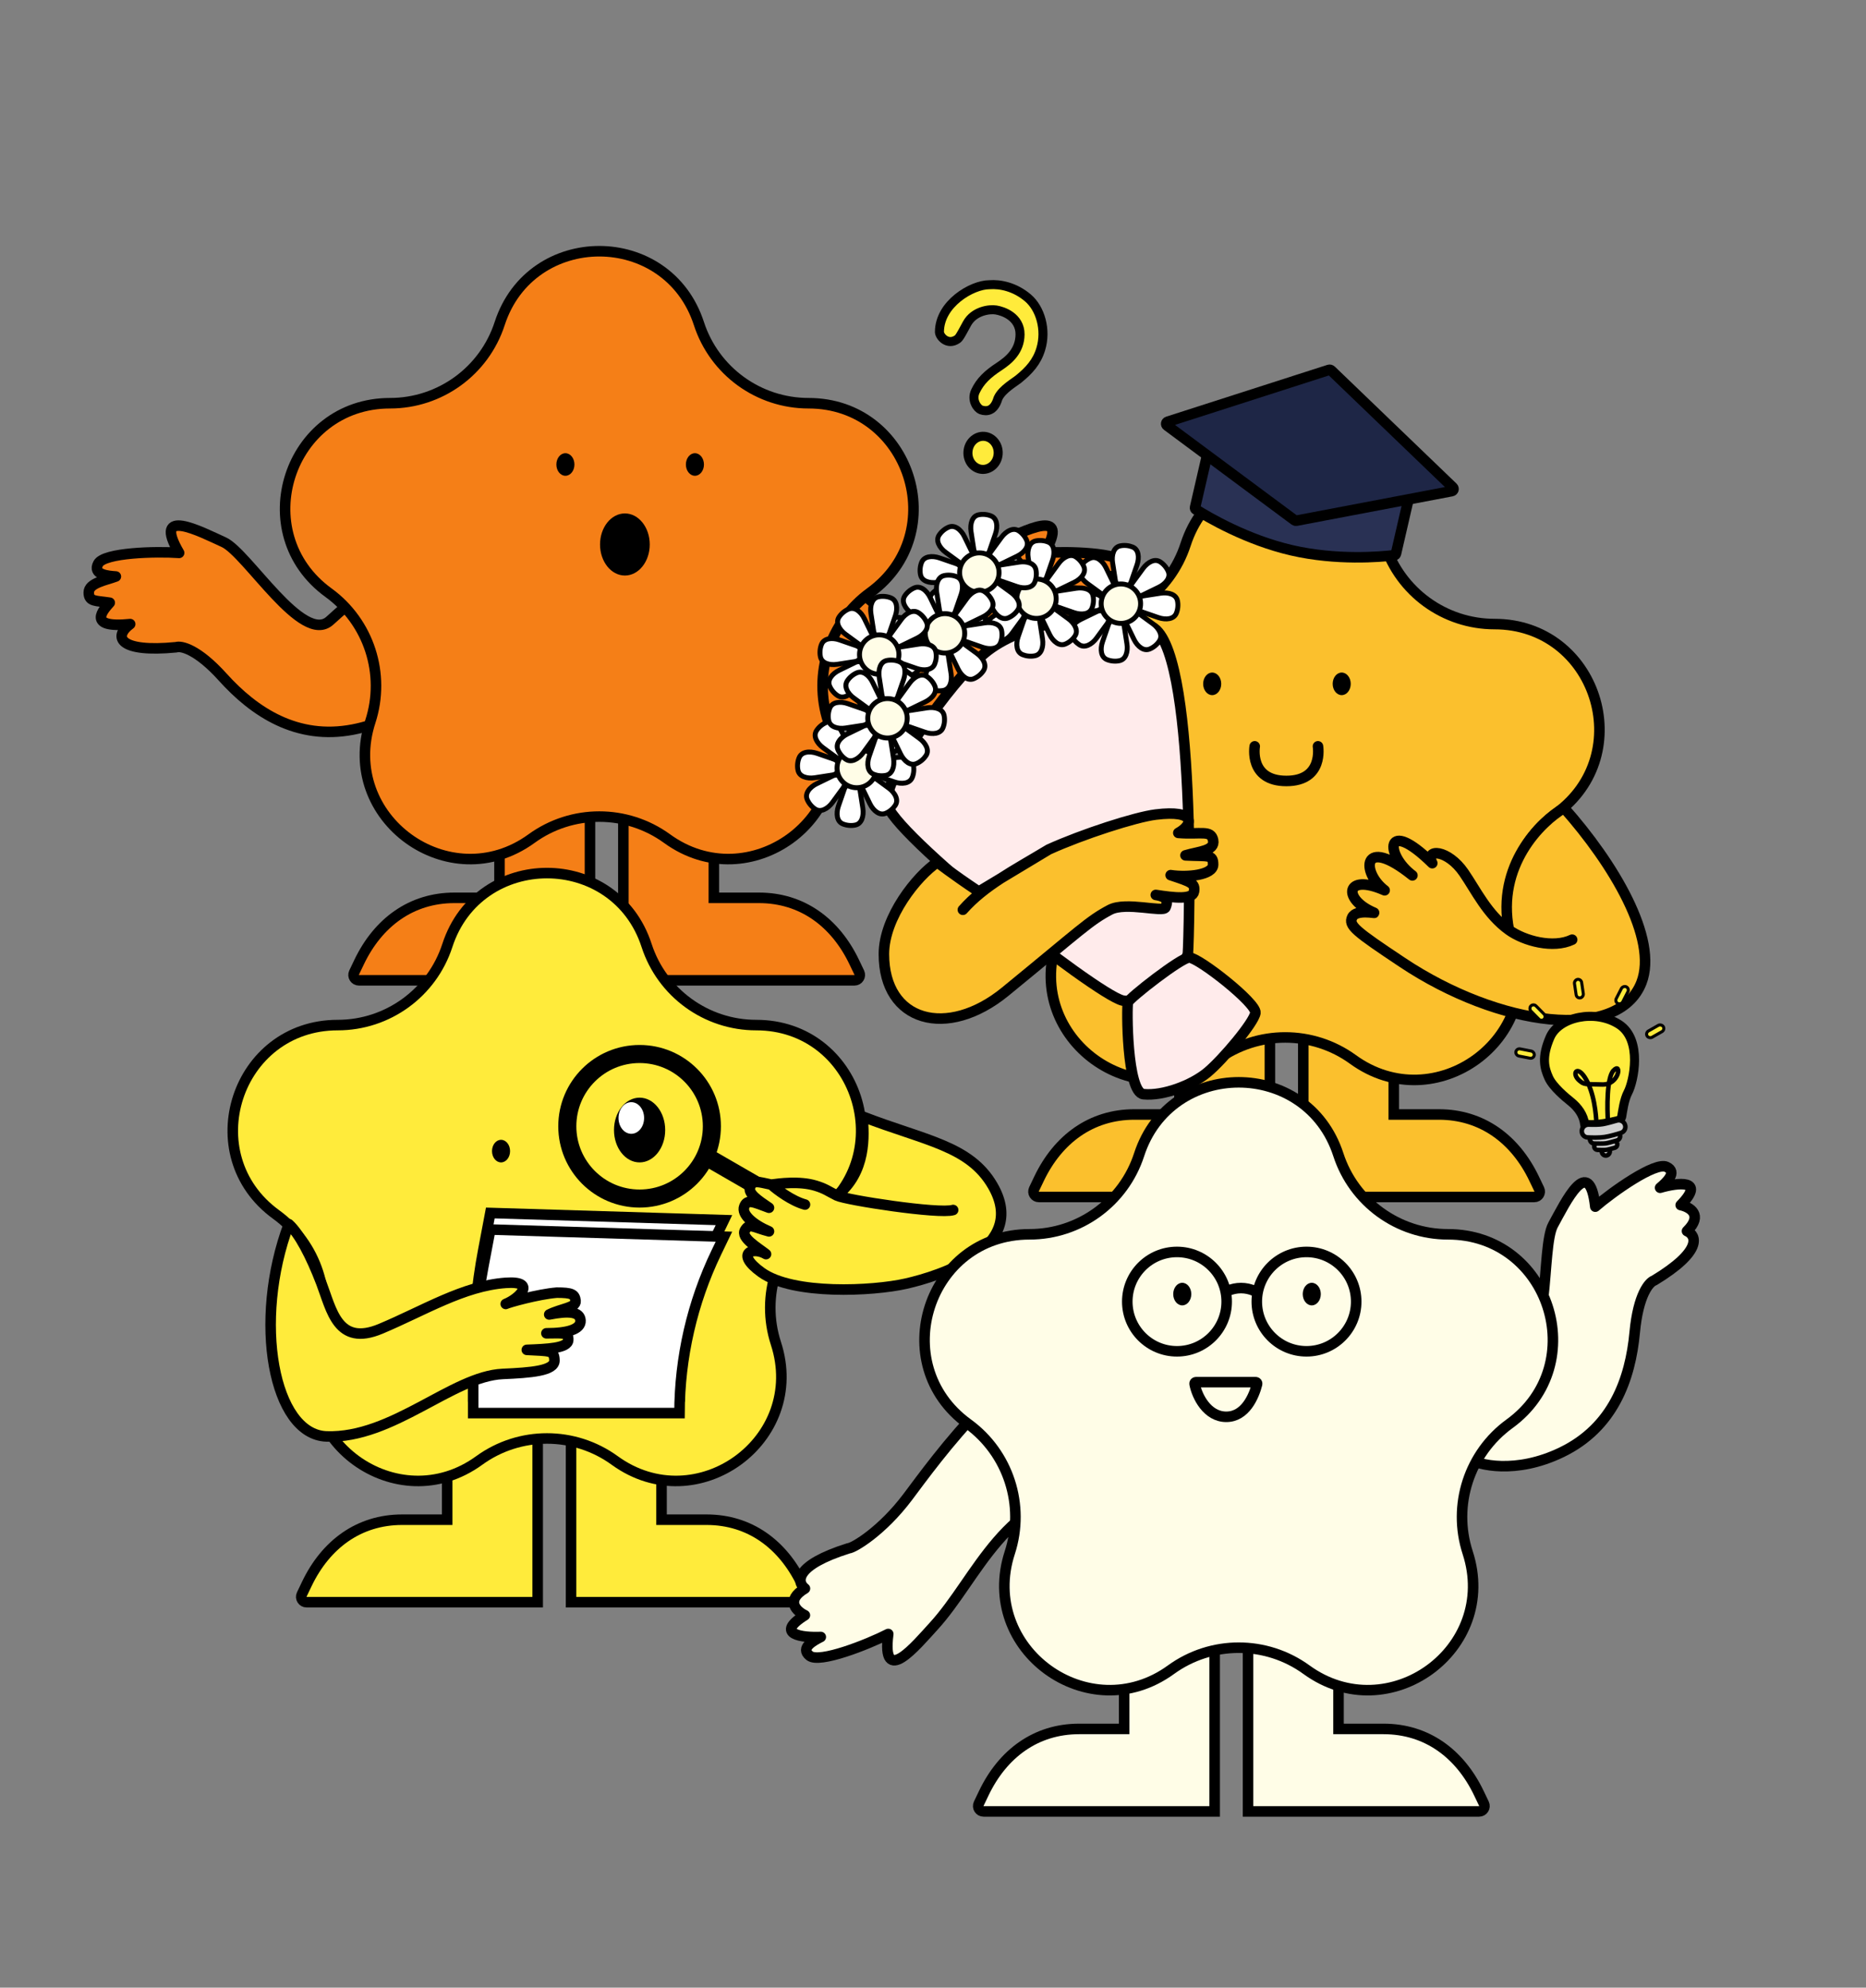 <svg width="321" height="342" viewBox="0 0 321 342" fill="none" xmlns="http://www.w3.org/2000/svg">
<rect x="0" y="0" width="321" height="342" fill="#808080" stroke="none"/>
<path d="M85.927 153.575V126.813H101.492V153.575V161.579V168.675L61.742 168.675C61.063 168.675 60.616 167.967 60.909 167.355L61.781 165.533C65.04 158.722 70.751 154.482 78.177 154.482H85.02H85.927V153.575Z" fill="#F57F17" stroke="black" stroke-width="1.813"/>
<path d="M122.801 153.575V126.813H107.236V153.575V161.579L107.236 168.675L146.987 168.675C147.666 168.675 148.112 167.967 147.819 167.355L146.947 165.533C143.688 158.722 137.978 154.482 130.551 154.482H123.708H122.801V153.575Z" fill="#F57F17" stroke="black" stroke-width="1.813"/>
<path d="M56.767 106.776C60.523 103.322 66.7 98.366 69.319 96.32C71.169 102.582 74.741 115.455 74.223 116.857C73.576 118.61 69.407 123.859 60.7 125.531C51.085 127.377 43.75 122.536 38.316 116.509C33.968 111.688 31.157 111.071 30.296 111.366C20.508 112.319 19.415 109.586 22.394 107.383C14.751 108.161 17.828 104.887 18.878 103.705C16.47 103.328 15.269 103.575 15.269 101.943C15.269 100.311 18.137 99.864 19.931 99.192C18.524 99.101 15.884 98.86 16.898 96.971C17.912 95.081 26.794 94.844 30.813 95.128C26.091 87.066 34.465 91.459 38.498 93.292C42.532 95.126 52.071 111.093 56.767 106.776Z" fill="#F57F17" stroke="black" stroke-width="1.813" stroke-linejoin="round"/>
<path d="M153.708 106.776C149.951 103.322 143.774 98.366 141.155 96.32C139.305 102.582 135.734 115.455 136.251 116.857C136.898 118.61 141.067 123.859 149.774 125.531C159.389 127.377 166.724 122.536 172.159 116.509C176.506 111.688 179.317 111.071 180.179 111.366C189.966 112.319 191.06 109.586 188.081 107.383C195.723 108.161 192.646 104.887 191.597 103.705C194.004 103.328 195.205 103.575 195.205 101.943C195.205 100.311 192.338 99.864 190.544 99.192C191.95 99.101 194.59 98.86 193.576 96.971C192.562 95.081 183.68 94.844 179.662 95.128C184.383 87.066 176.01 91.459 171.976 93.292C167.942 95.126 158.403 111.093 153.708 106.776Z" fill="#F57F17" stroke="black" stroke-width="1.813" stroke-linejoin="round"/>
<path d="M67.096 69.379C75.687 69.379 83.302 63.846 85.957 55.675C91.351 39.075 114.836 39.075 120.23 55.675C122.885 63.846 130.499 69.379 139.091 69.379C156.546 69.379 163.803 91.714 149.682 101.974C142.731 107.024 139.823 115.976 142.478 124.147C147.871 140.747 128.871 154.552 114.75 144.292C107.799 139.242 98.387 139.242 91.436 144.292C77.315 154.552 58.315 140.747 63.709 124.147C66.364 115.976 63.455 107.024 56.505 101.974C42.383 91.714 49.641 69.379 67.096 69.379Z" fill="#F57F17" stroke="black" stroke-width="1.813"/>
<ellipse cx="97.264" cy="79.922" rx="1.554" ry="1.943" fill="black"/>
<ellipse cx="107.497" cy="93.685" rx="4.275" ry="5.343" fill="black"/>
<ellipse cx="119.544" cy="79.922" rx="1.554" ry="1.943" fill="black"/>
<path d="M170.152 48.992C170.171 48.992 170.19 48.991 170.208 48.99C172.062 48.845 174.588 49.359 176.82 51.25C178.96 53.064 180.048 56.736 179.039 60.061C178.367 62.273 177.052 63.741 175.173 65.259C175.052 65.357 174.865 65.488 174.607 65.668C174.578 65.688 174.548 65.709 174.517 65.731C174.226 65.934 173.879 66.179 173.531 66.451C172.864 66.974 172.076 67.682 171.697 68.503C171.682 68.536 171.669 68.569 171.659 68.603C171.309 69.761 170.783 70.28 170.317 70.501C169.838 70.729 169.278 70.711 168.743 70.514C168.481 70.418 168.036 70.036 167.762 69.402C167.503 68.805 167.438 68.073 167.794 67.323C168.64 65.542 169.886 64.379 171.874 63.072C173.581 61.95 175.451 60.358 175.474 57.54C175.486 56.03 174.719 55 173.833 54.355C172.972 53.728 171.975 53.439 171.359 53.336C170.753 53.234 169.818 53.289 168.897 53.608C167.963 53.931 166.962 54.557 166.352 55.672C166.228 55.899 166.115 56.108 166.01 56.3C165.694 56.883 165.46 57.313 165.257 57.647C164.987 58.094 164.834 58.258 164.72 58.338C163.843 58.953 163.082 58.829 162.523 58.471C162.225 58.28 161.981 58.018 161.818 57.746C161.651 57.465 161.6 57.226 161.608 57.081C161.609 57.069 161.609 57.057 161.609 57.045C161.639 54.708 162.969 52.703 164.766 51.252C166.575 49.789 168.722 48.998 170.152 48.992Z" fill="#FFEB3B" stroke="black" stroke-width="1.554" stroke-linecap="round" stroke-linejoin="round"/>
<path d="M171.71 78.085C171.616 79.707 170.331 80.852 168.945 80.763C167.56 80.675 166.418 79.376 166.513 77.754C166.607 76.131 167.892 74.987 169.278 75.075C170.663 75.163 171.805 76.462 171.71 78.085Z" fill="#FFEB3B" stroke="black" stroke-width="1.554"/>
<path d="M202.891 190.851V164.089H218.456V190.851V198.854V205.951L178.705 205.951C178.026 205.951 177.58 205.242 177.873 204.63L178.745 202.808C182.004 195.998 187.714 191.758 195.141 191.758H201.984H202.891V190.851Z" fill="#FBC02D" stroke="black" stroke-width="1.813"/>
<path d="M239.765 190.851V164.089H224.2V190.851V198.854V205.951L263.951 205.951C264.63 205.951 265.076 205.242 264.783 204.63L263.911 202.808C260.652 195.998 254.942 191.758 247.515 191.758H240.672H239.765V190.851Z" fill="#FBC02D" stroke="black" stroke-width="1.813"/>
<path d="M185.096 107.378C193.687 107.378 201.302 101.846 203.957 93.675C209.351 77.075 232.836 77.075 238.23 93.675C240.885 101.846 248.499 107.378 257.091 107.378C274.546 107.378 281.803 129.714 267.682 139.974C260.731 145.024 257.823 153.976 260.478 162.147C265.871 178.747 246.871 192.552 232.75 182.292C225.799 177.242 216.387 177.242 209.436 182.292C195.315 192.552 176.315 178.747 181.709 162.147C184.364 153.976 181.455 145.024 174.505 139.974C160.383 129.714 167.641 107.378 185.096 107.378Z" fill="#FBC02D" stroke="black" stroke-width="1.813"/>
<path d="M215.843 128.414C215.843 128.414 214.807 134.373 221.284 134.373C227.76 134.373 226.724 128.414 226.724 128.414" stroke="black" stroke-width="1.813" stroke-linecap="round" stroke-linejoin="round"/>
<path d="M197.82 107.705C206.088 110.329 204.541 161.887 204.353 163.977C204.165 166.067 196.852 173.086 193.084 172.145C188.374 170.97 152.883 143.023 152.566 138.179C152.248 133.334 163.306 117.472 169.407 112.376C175.509 107.28 188.236 104.663 197.82 107.705Z" fill="#FFEBEB" stroke="black" stroke-width="1.813" stroke-linecap="round" stroke-linejoin="round"/>
<path d="M190.269 97.692L191.609 100.454C191.891 101.035 191.741 101.733 191.246 102.147C190.75 102.561 190.036 102.584 189.514 102.203L187.036 100.392C186.49 99.992 186.039 99.47 185.814 98.934C185.595 98.41 185.596 97.893 185.904 97.422C186.081 97.15 186.316 96.874 186.626 96.615C186.936 96.356 187.249 96.175 187.548 96.049C188.067 95.83 188.576 95.921 189.052 96.23C189.54 96.547 189.973 97.084 190.269 97.692Z" fill="white" stroke="black" stroke-width="0.848"/>
<path d="M198.309 107.32L195.831 105.509C195.309 105.128 194.595 105.151 194.099 105.565C193.604 105.979 193.454 106.677 193.736 107.258L195.077 110.02C195.372 110.628 195.805 111.165 196.293 111.482C196.769 111.791 197.278 111.882 197.797 111.663C198.096 111.537 198.409 111.356 198.719 111.097C199.03 110.838 199.264 110.562 199.441 110.29C199.749 109.818 199.75 109.302 199.531 108.778C199.306 108.242 198.855 107.719 198.309 107.32Z" fill="white" stroke="black" stroke-width="0.848"/>
<path d="M195.591 97.204L194.587 100.104C194.376 100.715 193.776 101.103 193.132 101.045C192.489 100.987 191.968 100.498 191.869 99.86L191.397 96.827C191.293 96.158 191.343 95.47 191.564 94.932C191.779 94.407 192.145 94.042 192.697 93.926C193.014 93.859 193.375 93.83 193.777 93.866C194.18 93.902 194.529 93.996 194.83 94.118C195.352 94.33 195.647 94.754 195.765 95.31C195.886 95.878 195.813 96.564 195.591 97.204Z" fill="white" stroke="black" stroke-width="0.848"/>
<path d="M199.324 101.044L196.563 102.385C195.982 102.667 195.283 102.517 194.869 102.021C194.455 101.526 194.432 100.811 194.813 100.29L196.625 97.812C197.024 97.266 197.546 96.815 198.082 96.59C198.606 96.371 199.123 96.372 199.595 96.68C199.867 96.857 200.142 97.091 200.401 97.401C200.66 97.712 200.842 98.025 200.968 98.324C201.187 98.843 201.096 99.351 200.786 99.828C200.47 100.315 199.933 100.749 199.324 101.044Z" fill="white" stroke="black" stroke-width="0.848"/>
<path d="M199.278 106.263L196.377 105.258C195.767 105.047 195.379 104.447 195.437 103.803C195.494 103.16 195.983 102.639 196.621 102.54L199.654 102.068C200.323 101.964 201.011 102.015 201.549 102.235C202.075 102.45 202.439 102.816 202.555 103.368C202.622 103.685 202.651 104.046 202.615 104.448C202.579 104.851 202.486 105.2 202.363 105.501C202.151 106.023 201.727 106.318 201.172 106.436C200.603 106.557 199.917 106.484 199.278 106.263Z" fill="white" stroke="black" stroke-width="0.848"/>
<path d="M189.669 110.407L190.673 107.507C190.885 106.897 191.485 106.509 192.128 106.566C192.771 106.624 193.292 107.113 193.392 107.751L193.863 110.784C193.967 111.453 193.917 112.141 193.696 112.679C193.481 113.205 193.115 113.569 192.563 113.685C192.246 113.752 191.885 113.781 191.483 113.745C191.08 113.709 190.731 113.616 190.43 113.493C189.909 113.281 189.613 112.857 189.495 112.301C189.374 111.733 189.447 111.047 189.669 110.407Z" fill="white" stroke="black" stroke-width="0.848"/>
<path d="M185.936 106.567L188.697 105.226C189.278 104.944 189.977 105.094 190.391 105.59C190.805 106.086 190.828 106.8 190.447 107.321L188.635 109.799C188.236 110.345 187.714 110.797 187.178 111.021C186.654 111.24 186.137 111.239 185.665 110.931C185.394 110.754 185.118 110.52 184.859 110.21C184.6 109.9 184.419 109.587 184.293 109.288C184.074 108.768 184.165 108.26 184.474 107.783C184.791 107.296 185.327 106.862 185.936 106.567Z" fill="white" stroke="black" stroke-width="0.848"/>
<path d="M185.983 101.349L188.883 102.353C189.494 102.565 189.882 103.165 189.824 103.808C189.766 104.451 189.277 104.972 188.639 105.072L185.606 105.543C184.937 105.647 184.249 105.597 183.711 105.376C183.186 105.161 182.821 104.795 182.705 104.243C182.638 103.926 182.609 103.565 182.645 103.163C182.681 102.76 182.775 102.411 182.897 102.11C183.109 101.588 183.533 101.293 184.089 101.175C184.657 101.054 185.343 101.127 185.983 101.349Z" fill="white" stroke="black" stroke-width="0.848"/>
<circle cx="192.822" cy="103.87" r="3.392" transform="rotate(-39.866 192.822 103.87)" fill="#FFFDE7" stroke="black" stroke-width="0.848"/>
<path d="M175.747 96.838L177.088 99.6C177.37 100.181 177.22 100.879 176.724 101.293C176.228 101.707 175.514 101.73 174.993 101.349L172.514 99.538C171.968 99.139 171.517 98.616 171.293 98.08C171.073 97.556 171.074 97.04 171.382 96.568C171.56 96.296 171.794 96.02 172.104 95.761C172.414 95.502 172.727 95.321 173.026 95.195C173.545 94.976 174.054 95.067 174.53 95.376C175.018 95.693 175.451 96.23 175.747 96.838Z" fill="white" stroke="black" stroke-width="0.848"/>
<path d="M183.787 106.466L181.309 104.655C180.787 104.274 180.073 104.297 179.578 104.711C179.082 105.125 178.932 105.823 179.214 106.404L180.555 109.166C180.85 109.774 181.284 110.311 181.771 110.628C182.248 110.937 182.756 111.028 183.275 110.809C183.574 110.683 183.887 110.502 184.198 110.243C184.508 109.984 184.742 109.708 184.919 109.436C185.227 108.965 185.228 108.448 185.009 107.924C184.784 107.388 184.333 106.866 183.787 106.466Z" fill="white" stroke="black" stroke-width="0.848"/>
<path d="M181.07 96.35L180.065 99.251C179.854 99.861 179.254 100.249 178.61 100.191C177.967 100.133 177.446 99.644 177.347 99.006L176.875 95.973C176.771 95.305 176.822 94.616 177.042 94.079C177.257 93.553 177.624 93.188 178.175 93.072C178.492 93.006 178.853 92.976 179.255 93.013C179.658 93.049 180.007 93.142 180.308 93.264C180.83 93.476 181.125 93.9 181.243 94.456C181.364 95.025 181.291 95.711 181.07 96.35Z" fill="white" stroke="black" stroke-width="0.848"/>
<path d="M184.802 100.19L182.041 101.531C181.46 101.813 180.762 101.663 180.348 101.168C179.934 100.672 179.91 99.958 180.292 99.436L182.103 96.958C182.502 96.412 183.025 95.961 183.561 95.736C184.085 95.517 184.601 95.518 185.073 95.826C185.345 96.003 185.62 96.237 185.88 96.548C186.139 96.858 186.32 97.171 186.446 97.47C186.665 97.989 186.574 98.498 186.264 98.974C185.948 99.462 185.411 99.895 184.802 100.19Z" fill="white" stroke="black" stroke-width="0.848"/>
<path d="M184.756 105.409L181.855 104.404C181.245 104.193 180.857 103.593 180.915 102.95C180.973 102.306 181.461 101.785 182.099 101.686L185.133 101.214C185.801 101.111 186.489 101.161 187.027 101.381C187.553 101.597 187.917 101.963 188.033 102.514C188.1 102.832 188.129 103.192 188.093 103.595C188.057 103.997 187.964 104.347 187.842 104.647C187.629 105.169 187.205 105.464 186.65 105.582C186.081 105.703 185.395 105.63 184.756 105.409Z" fill="white" stroke="black" stroke-width="0.848"/>
<path d="M175.147 109.554L176.151 106.653C176.363 106.043 176.963 105.655 177.606 105.713C178.249 105.771 178.771 106.259 178.87 106.897L179.341 109.931C179.445 110.599 179.395 111.287 179.175 111.825C178.959 112.351 178.593 112.715 178.042 112.831C177.724 112.898 177.364 112.927 176.961 112.891C176.559 112.855 176.209 112.762 175.909 112.64C175.387 112.427 175.091 112.003 174.973 111.448C174.852 110.879 174.926 110.193 175.147 109.554Z" fill="white" stroke="black" stroke-width="0.848"/>
<path d="M171.414 105.713L174.176 104.373C174.757 104.09 175.455 104.24 175.869 104.736C176.283 105.232 176.306 105.946 175.925 106.467L174.114 108.946C173.714 109.492 173.192 109.943 172.656 110.167C172.132 110.387 171.615 110.386 171.144 110.078C170.872 109.9 170.596 109.666 170.337 109.356C170.078 109.046 169.897 108.733 169.771 108.434C169.552 107.915 169.643 107.406 169.952 106.93C170.269 106.442 170.806 106.009 171.414 105.713Z" fill="white" stroke="black" stroke-width="0.848"/>
<path d="M171.461 100.495L174.362 101.499C174.972 101.711 175.36 102.311 175.302 102.954C175.244 103.597 174.756 104.119 174.117 104.218L171.084 104.689C170.416 104.793 169.727 104.743 169.19 104.523C168.664 104.307 168.299 103.941 168.183 103.39C168.117 103.072 168.087 102.712 168.124 102.309C168.16 101.907 168.253 101.557 168.375 101.257C168.587 100.735 169.011 100.439 169.567 100.321C170.136 100.2 170.822 100.273 171.461 100.495Z" fill="white" stroke="black" stroke-width="0.848"/>
<circle cx="178.3" cy="103.017" r="3.392" transform="rotate(-39.866 178.3 103.017)" fill="#FFFDE7" stroke="black" stroke-width="0.848"/>
<path d="M165.916 92.344L167.257 95.105C167.539 95.686 167.389 96.385 166.894 96.799C166.398 97.213 165.684 97.236 165.162 96.855L162.684 95.043C162.138 94.644 161.687 94.122 161.462 93.586C161.243 93.062 161.244 92.545 161.552 92.073C161.729 91.802 161.964 91.526 162.274 91.267C162.584 91.008 162.897 90.827 163.196 90.701C163.715 90.482 164.224 90.573 164.7 90.882C165.188 91.198 165.621 91.736 165.916 92.344Z" fill="white" stroke="black" stroke-width="0.848"/>
<path d="M173.957 101.972L171.479 100.161C170.957 99.779 170.243 99.802 169.747 100.216C169.252 100.63 169.102 101.329 169.384 101.91L170.725 104.671C171.02 105.28 171.453 105.817 171.941 106.133C172.417 106.443 172.926 106.534 173.445 106.315C173.744 106.189 174.057 106.007 174.367 105.748C174.677 105.489 174.912 105.214 175.089 104.942C175.397 104.47 175.398 103.954 175.179 103.43C174.954 102.893 174.503 102.371 173.957 101.972Z" fill="white" stroke="black" stroke-width="0.848"/>
<path d="M171.239 91.856L170.235 94.756C170.023 95.367 169.424 95.754 168.78 95.697C168.137 95.639 167.616 95.15 167.516 94.512L167.045 91.479C166.941 90.81 166.991 90.122 167.212 89.584C167.427 89.058 167.793 88.694 168.345 88.578C168.662 88.511 169.023 88.482 169.425 88.518C169.828 88.554 170.177 88.647 170.478 88.77C171 88.982 171.295 89.406 171.413 89.962C171.534 90.53 171.461 91.216 171.239 91.856Z" fill="white" stroke="black" stroke-width="0.848"/>
<path d="M174.972 95.696L172.211 97.037C171.63 97.319 170.931 97.169 170.517 96.673C170.103 96.177 170.08 95.463 170.461 94.942L172.273 92.464C172.672 91.918 173.194 91.466 173.73 91.242C174.254 91.023 174.771 91.024 175.243 91.332C175.515 91.509 175.79 91.743 176.049 92.053C176.308 92.364 176.49 92.676 176.616 92.975C176.835 93.495 176.744 94.003 176.434 94.48C176.118 94.967 175.581 95.401 174.972 95.696Z" fill="white" stroke="black" stroke-width="0.848"/>
<path d="M174.926 100.914L172.025 99.91C171.415 99.698 171.027 99.099 171.085 98.455C171.142 97.812 171.631 97.291 172.269 97.192L175.302 96.72C175.971 96.616 176.659 96.666 177.197 96.887C177.723 97.102 178.087 97.468 178.203 98.02C178.27 98.337 178.299 98.698 178.263 99.1C178.227 99.503 178.134 99.852 178.011 100.153C177.799 100.675 177.375 100.97 176.819 101.088C176.251 101.209 175.565 101.136 174.926 100.914Z" fill="white" stroke="black" stroke-width="0.848"/>
<path d="M165.317 105.059L166.321 102.159C166.533 101.548 167.133 101.161 167.776 101.218C168.419 101.276 168.94 101.765 169.04 102.403L169.511 105.436C169.615 106.105 169.565 106.793 169.344 107.331C169.129 107.856 168.763 108.221 168.211 108.337C167.894 108.404 167.533 108.433 167.131 108.397C166.728 108.361 166.379 108.268 166.078 108.145C165.556 107.933 165.261 107.509 165.143 106.953C165.022 106.385 165.095 105.699 165.317 105.059Z" fill="white" stroke="black" stroke-width="0.848"/>
<path d="M161.584 101.219L164.345 99.878C164.926 99.596 165.625 99.746 166.039 100.242C166.453 100.738 166.476 101.452 166.095 101.973L164.283 104.451C163.884 104.997 163.362 105.448 162.826 105.673C162.302 105.892 161.785 105.891 161.313 105.583C161.042 105.406 160.766 105.172 160.507 104.862C160.248 104.551 160.067 104.239 159.941 103.939C159.722 103.42 159.813 102.912 160.122 102.435C160.439 101.948 160.975 101.514 161.584 101.219Z" fill="white" stroke="black" stroke-width="0.848"/>
<path d="M161.631 96.001L164.531 97.005C165.142 97.216 165.53 97.816 165.472 98.46C165.414 99.103 164.925 99.624 164.287 99.723L161.254 100.195C160.585 100.299 159.897 100.248 159.359 100.028C158.834 99.813 158.469 99.447 158.353 98.895C158.286 98.578 158.257 98.217 158.293 97.815C158.329 97.412 158.422 97.063 158.545 96.762C158.757 96.24 159.181 95.945 159.737 95.827C160.305 95.706 160.991 95.779 161.631 96.001Z" fill="white" stroke="black" stroke-width="0.848"/>
<circle cx="168.47" cy="98.522" r="3.392" transform="rotate(-39.866 168.47 98.522)" fill="#FFFDE7" stroke="black" stroke-width="0.848"/>
<path d="M160.011 102.799L161.351 105.56C161.633 106.141 161.483 106.84 160.988 107.254C160.492 107.668 159.778 107.691 159.256 107.31L156.778 105.498C156.232 105.099 155.781 104.577 155.556 104.041C155.337 103.517 155.338 103 155.646 102.528C155.823 102.256 156.058 101.981 156.368 101.722C156.678 101.463 156.991 101.281 157.29 101.155C157.809 100.937 158.318 101.028 158.794 101.337C159.282 101.653 159.715 102.19 160.011 102.799Z" fill="white" stroke="black" stroke-width="0.848"/>
<path d="M168.051 112.427L165.573 110.615C165.051 110.234 164.337 110.257 163.841 110.671C163.346 111.085 163.196 111.784 163.478 112.365L164.819 115.126C165.114 115.735 165.547 116.272 166.035 116.588C166.511 116.897 167.02 116.988 167.539 116.77C167.838 116.644 168.151 116.462 168.461 116.203C168.772 115.944 169.006 115.669 169.183 115.397C169.491 114.925 169.492 114.408 169.273 113.884C169.048 113.348 168.597 112.826 168.051 112.427Z" fill="white" stroke="black" stroke-width="0.848"/>
<path d="M165.333 102.31L164.329 105.211C164.117 105.821 163.518 106.209 162.874 106.151C162.231 106.094 161.71 105.605 161.611 104.967L161.139 101.933C161.035 101.265 161.085 100.577 161.306 100.039C161.521 99.513 161.887 99.149 162.439 99.033C162.756 98.966 163.117 98.937 163.519 98.973C163.922 99.009 164.271 99.102 164.572 99.224C165.094 99.437 165.389 99.861 165.507 100.416C165.628 100.985 165.555 101.671 165.333 102.31Z" fill="white" stroke="black" stroke-width="0.848"/>
<path d="M169.066 106.151L166.305 107.492C165.724 107.774 165.025 107.624 164.611 107.128C164.197 106.632 164.174 105.918 164.555 105.397L166.367 102.919C166.766 102.372 167.288 101.921 167.824 101.697C168.348 101.477 168.865 101.478 169.337 101.786C169.609 101.964 169.884 102.198 170.143 102.508C170.402 102.818 170.584 103.131 170.71 103.43C170.929 103.949 170.838 104.458 170.528 104.934C170.212 105.422 169.675 105.855 169.066 106.151Z" fill="white" stroke="black" stroke-width="0.848"/>
<path d="M169.02 111.369L166.119 110.365C165.509 110.153 165.121 109.553 165.179 108.91C165.236 108.267 165.725 107.745 166.363 107.646L169.396 107.175C170.065 107.071 170.753 107.121 171.291 107.342C171.817 107.557 172.181 107.923 172.297 108.474C172.364 108.792 172.393 109.152 172.357 109.555C172.321 109.957 172.228 110.307 172.105 110.608C171.893 111.129 171.469 111.425 170.914 111.543C170.345 111.664 169.659 111.591 169.02 111.369Z" fill="white" stroke="black" stroke-width="0.848"/>
<path d="M159.411 115.514L160.415 112.614C160.627 112.003 161.227 111.615 161.87 111.673C162.513 111.731 163.034 112.22 163.134 112.858L163.605 115.891C163.709 116.56 163.659 117.248 163.438 117.786C163.223 118.311 162.857 118.676 162.305 118.792C161.988 118.858 161.627 118.888 161.225 118.852C160.822 118.815 160.473 118.722 160.172 118.6C159.651 118.388 159.355 117.964 159.237 117.408C159.116 116.84 159.189 116.153 159.411 115.514Z" fill="white" stroke="black" stroke-width="0.848"/>
<path d="M155.678 111.674L158.439 110.333C159.02 110.051 159.719 110.201 160.133 110.697C160.547 111.192 160.57 111.906 160.189 112.428L158.377 114.906C157.978 115.452 157.456 115.903 156.92 116.128C156.396 116.347 155.879 116.346 155.407 116.038C155.136 115.861 154.86 115.627 154.601 115.316C154.342 115.006 154.161 114.693 154.035 114.394C153.816 113.875 153.907 113.366 154.216 112.89C154.533 112.402 155.069 111.969 155.678 111.674Z" fill="white" stroke="black" stroke-width="0.848"/>
<path d="M155.725 106.455L158.625 107.46C159.236 107.671 159.624 108.271 159.566 108.914C159.508 109.558 159.019 110.079 158.381 110.178L155.348 110.65C154.679 110.754 153.991 110.703 153.453 110.483C152.928 110.268 152.563 109.901 152.447 109.35C152.38 109.032 152.351 108.672 152.387 108.27C152.423 107.867 152.517 107.518 152.639 107.217C152.851 106.695 153.275 106.4 153.831 106.282C154.399 106.161 155.085 106.234 155.725 106.455Z" fill="white" stroke="black" stroke-width="0.848"/>
<circle cx="162.564" cy="108.977" r="3.392" transform="rotate(-39.866 162.564 108.977)" fill="#FFFDE7" stroke="black" stroke-width="0.848"/>
<path d="M144.835 125.968L146.176 128.729C146.458 129.31 146.308 130.009 145.812 130.423C145.317 130.837 144.603 130.86 144.081 130.479L141.603 128.667C141.057 128.268 140.606 127.746 140.381 127.21C140.162 126.686 140.163 126.169 140.471 125.697C140.648 125.425 140.882 125.15 141.192 124.891C141.503 124.632 141.816 124.45 142.115 124.324C142.634 124.105 143.142 124.196 143.619 124.506C144.106 124.822 144.54 125.359 144.835 125.968Z" fill="white" stroke="black" stroke-width="0.848"/>
<path d="M152.876 135.596L150.397 133.784C149.876 133.403 149.162 133.426 148.666 133.84C148.17 134.254 148.02 134.953 148.303 135.534L149.643 138.295C149.939 138.904 150.372 139.441 150.86 139.757C151.336 140.066 151.845 140.157 152.364 139.938C152.663 139.812 152.976 139.631 153.286 139.372C153.596 139.113 153.83 138.837 154.008 138.566C154.316 138.094 154.317 137.577 154.097 137.053C153.873 136.517 153.422 135.995 152.876 135.596Z" fill="white" stroke="black" stroke-width="0.848"/>
<path d="M150.158 125.479L149.154 128.38C148.942 128.99 148.342 129.378 147.699 129.32C147.056 129.262 146.534 128.774 146.435 128.136L145.964 125.102C145.86 124.434 145.91 123.746 146.131 123.208C146.346 122.682 146.712 122.318 147.263 122.202C147.581 122.135 147.941 122.106 148.344 122.142C148.746 122.178 149.096 122.271 149.396 122.393C149.918 122.606 150.214 123.03 150.332 123.585C150.453 124.154 150.38 124.84 150.158 125.479Z" fill="white" stroke="black" stroke-width="0.848"/>
<path d="M153.891 129.32L151.13 130.66C150.549 130.943 149.85 130.793 149.436 130.297C149.022 129.801 148.999 129.087 149.38 128.566L151.192 126.087C151.591 125.541 152.113 125.09 152.649 124.866C153.173 124.646 153.69 124.647 154.162 124.955C154.433 125.133 154.709 125.367 154.968 125.677C155.227 125.987 155.408 126.3 155.534 126.599C155.753 127.118 155.662 127.627 155.353 128.103C155.036 128.591 154.5 129.024 153.891 129.32Z" fill="white" stroke="black" stroke-width="0.848"/>
<path d="M153.844 134.538L150.944 133.533C150.333 133.322 149.945 132.722 150.003 132.079C150.061 131.436 150.55 130.914 151.188 130.815L154.221 130.344C154.89 130.24 155.578 130.29 156.116 130.51C156.641 130.726 157.006 131.092 157.122 131.643C157.189 131.961 157.218 132.321 157.182 132.724C157.146 133.126 157.053 133.476 156.93 133.776C156.718 134.298 156.294 134.593 155.738 134.712C155.17 134.833 154.484 134.759 153.844 134.538Z" fill="white" stroke="black" stroke-width="0.848"/>
<path d="M144.235 138.683L145.24 135.782C145.451 135.172 146.051 134.784 146.695 134.842C147.338 134.9 147.859 135.388 147.958 136.027L148.43 139.06C148.534 139.728 148.483 140.416 148.263 140.954C148.048 141.48 147.682 141.845 147.13 141.961C146.813 142.027 146.452 142.057 146.05 142.02C145.647 141.984 145.298 141.891 144.997 141.769C144.475 141.557 144.18 141.132 144.062 140.577C143.941 140.008 144.014 139.322 144.235 138.683Z" fill="white" stroke="black" stroke-width="0.848"/>
<path d="M140.503 134.842L143.264 133.502C143.845 133.22 144.544 133.37 144.958 133.865C145.372 134.361 145.395 135.075 145.014 135.597L143.202 138.075C142.803 138.621 142.281 139.072 141.745 139.297C141.221 139.516 140.704 139.515 140.232 139.207C139.96 139.03 139.685 138.795 139.426 138.485C139.167 138.175 138.985 137.862 138.859 137.563C138.64 137.044 138.731 136.535 139.041 136.059C139.357 135.571 139.894 135.138 140.503 134.842Z" fill="white" stroke="black" stroke-width="0.848"/>
<path d="M140.549 129.624L143.45 130.629C144.06 130.84 144.448 131.44 144.39 132.083C144.333 132.727 143.844 133.248 143.206 133.347L140.173 133.818C139.504 133.922 138.816 133.872 138.278 133.652C137.752 133.436 137.388 133.07 137.272 132.519C137.205 132.201 137.176 131.841 137.212 131.438C137.248 131.036 137.341 130.686 137.464 130.386C137.676 129.864 138.1 129.569 138.656 129.45C139.224 129.329 139.91 129.403 140.549 129.624Z" fill="white" stroke="black" stroke-width="0.848"/>
<circle cx="147.388" cy="132.146" r="3.392" transform="rotate(-39.866 147.388 132.146)" fill="#FFFDE7" stroke="black" stroke-width="0.848"/>
<path d="M148.696 106.45L150.037 109.211C150.319 109.792 150.169 110.491 149.673 110.905C149.177 111.319 148.463 111.342 147.942 110.961L145.464 109.149C144.918 108.75 144.467 108.228 144.242 107.692C144.023 107.168 144.024 106.651 144.332 106.179C144.509 105.908 144.743 105.632 145.053 105.373C145.364 105.114 145.676 104.933 145.975 104.807C146.495 104.588 147.003 104.679 147.48 104.988C147.967 105.304 148.401 105.841 148.696 106.45Z" fill="white" stroke="black" stroke-width="0.848"/>
<path d="M156.736 116.078L154.258 114.267C153.737 113.885 153.023 113.908 152.527 114.322C152.031 114.736 151.881 115.435 152.163 116.016L153.504 118.777C153.8 119.386 154.233 119.923 154.721 120.239C155.197 120.549 155.706 120.64 156.225 120.421C156.524 120.295 156.837 120.113 157.147 119.854C157.457 119.595 157.691 119.32 157.869 119.048C158.176 118.576 158.178 118.059 157.958 117.535C157.734 116.999 157.283 116.477 156.736 116.078Z" fill="white" stroke="black" stroke-width="0.848"/>
<path d="M154.019 105.962L153.014 108.862C152.803 109.472 152.203 109.86 151.56 109.803C150.916 109.745 150.395 109.256 150.296 108.618L149.825 105.585C149.721 104.916 149.771 104.228 149.991 103.69C150.207 103.164 150.573 102.8 151.124 102.684C151.442 102.617 151.802 102.588 152.205 102.624C152.607 102.66 152.957 102.753 153.257 102.876C153.779 103.088 154.074 103.512 154.193 104.068C154.314 104.636 154.24 105.322 154.019 105.962Z" fill="white" stroke="black" stroke-width="0.848"/>
<path d="M157.752 109.802L154.99 111.143C154.409 111.425 153.711 111.275 153.297 110.779C152.883 110.283 152.86 109.569 153.241 109.048L155.052 106.57C155.452 106.024 155.974 105.572 156.51 105.348C157.034 105.129 157.551 105.13 158.022 105.438C158.294 105.615 158.57 105.849 158.829 106.159C159.088 106.469 159.269 106.782 159.395 107.081C159.614 107.601 159.523 108.109 159.214 108.586C158.897 109.073 158.36 109.507 157.752 109.802Z" fill="white" stroke="black" stroke-width="0.848"/>
<path d="M157.705 115.02L154.805 114.016C154.194 113.804 153.806 113.204 153.864 112.561C153.922 111.918 154.411 111.397 155.049 111.297L158.082 110.826C158.751 110.722 159.439 110.772 159.977 110.993C160.502 111.208 160.867 111.574 160.983 112.126C161.049 112.443 161.079 112.804 161.043 113.206C161.006 113.609 160.913 113.958 160.791 114.259C160.579 114.781 160.155 115.076 159.599 115.194C159.031 115.315 158.344 115.242 157.705 115.02Z" fill="white" stroke="black" stroke-width="0.848"/>
<path d="M148.096 119.165L149.101 116.265C149.312 115.654 149.912 115.267 150.555 115.324C151.199 115.382 151.72 115.871 151.819 116.509L152.291 119.542C152.394 120.211 152.344 120.899 152.124 121.437C151.908 121.962 151.542 122.327 150.991 122.443C150.673 122.51 150.313 122.539 149.91 122.503C149.508 122.467 149.159 122.374 148.858 122.251C148.336 122.039 148.041 121.615 147.923 121.059C147.802 120.491 147.875 119.805 148.096 119.165Z" fill="white" stroke="black" stroke-width="0.848"/>
<path d="M144.364 115.325L147.125 113.984C147.706 113.702 148.405 113.852 148.819 114.348C149.233 114.843 149.256 115.557 148.874 116.079L147.063 118.557C146.664 119.103 146.142 119.554 145.605 119.779C145.082 119.998 144.565 119.997 144.093 119.689C143.821 119.512 143.546 119.278 143.287 118.968C143.028 118.657 142.846 118.344 142.72 118.045C142.501 117.526 142.592 117.018 142.902 116.541C143.218 116.054 143.755 115.62 144.364 115.325Z" fill="white" stroke="black" stroke-width="0.848"/>
<path d="M144.41 110.106L147.311 111.111C147.921 111.322 148.309 111.922 148.251 112.566C148.193 113.209 147.705 113.73 147.067 113.829L144.033 114.301C143.365 114.405 142.677 114.354 142.139 114.134C141.613 113.919 141.249 113.553 141.133 113.001C141.066 112.684 141.037 112.323 141.073 111.921C141.109 111.518 141.202 111.169 141.324 110.868C141.537 110.346 141.961 110.051 142.516 109.933C143.085 109.812 143.771 109.885 144.41 110.106Z" fill="white" stroke="black" stroke-width="0.848"/>
<circle cx="151.249" cy="112.628" r="3.392" transform="rotate(-39.866 151.249 112.628)" fill="#FFFDE7" stroke="black" stroke-width="0.848"/>
<path d="M150.119 117.414L151.46 120.175C151.742 120.756 151.592 121.455 151.096 121.869C150.6 122.283 149.886 122.306 149.365 121.924L146.887 120.113C146.341 119.714 145.889 119.192 145.665 118.655C145.446 118.132 145.447 117.615 145.755 117.143C145.932 116.871 146.166 116.596 146.476 116.337C146.786 116.078 147.099 115.896 147.398 115.77C147.918 115.551 148.426 115.642 148.903 115.952C149.39 116.268 149.824 116.805 150.119 117.414Z" fill="white" stroke="black" stroke-width="0.848"/>
<path d="M158.159 127.042L155.681 125.23C155.16 124.849 154.446 124.872 153.95 125.286C153.454 125.7 153.304 126.399 153.586 126.98L154.927 129.741C155.223 130.35 155.656 130.886 156.143 131.203C156.62 131.512 157.129 131.603 157.648 131.384C157.947 131.258 158.26 131.077 158.57 130.818C158.88 130.559 159.114 130.283 159.292 130.012C159.599 129.54 159.601 129.023 159.381 128.499C159.157 127.963 158.706 127.441 158.159 127.042Z" fill="white" stroke="black" stroke-width="0.848"/>
<path d="M155.442 116.925L154.437 119.826C154.226 120.436 153.626 120.824 152.983 120.766C152.339 120.708 151.818 120.22 151.719 119.582L151.248 116.548C151.144 115.88 151.194 115.192 151.414 114.654C151.63 114.128 151.996 113.764 152.547 113.648C152.865 113.581 153.225 113.552 153.628 113.588C154.03 113.624 154.38 113.717 154.68 113.839C155.202 114.052 155.497 114.476 155.616 115.031C155.737 115.6 155.663 116.286 155.442 116.925Z" fill="white" stroke="black" stroke-width="0.848"/>
<path d="M159.175 120.766L156.413 122.106C155.832 122.388 155.134 122.238 154.72 121.743C154.306 121.247 154.283 120.533 154.664 120.011L156.475 117.533C156.875 116.987 157.397 116.536 157.933 116.312C158.457 116.092 158.974 116.093 159.445 116.401C159.717 116.578 159.993 116.813 160.252 117.123C160.511 117.433 160.692 117.746 160.818 118.045C161.037 118.564 160.946 119.073 160.637 119.549C160.32 120.037 159.783 120.47 159.175 120.766Z" fill="white" stroke="black" stroke-width="0.848"/>
<path d="M159.128 125.984L156.228 124.979C155.617 124.768 155.229 124.168 155.287 123.525C155.345 122.881 155.834 122.36 156.472 122.261L159.505 121.79C160.173 121.686 160.862 121.736 161.4 121.956C161.925 122.172 162.29 122.538 162.406 123.089C162.472 123.407 162.502 123.767 162.466 124.17C162.429 124.572 162.336 124.922 162.214 125.222C162.002 125.744 161.578 126.039 161.022 126.158C160.454 126.279 159.767 126.205 159.128 125.984Z" fill="white" stroke="black" stroke-width="0.848"/>
<path d="M149.519 130.129L150.524 127.228C150.735 126.618 151.335 126.23 151.978 126.288C152.622 126.346 153.143 126.834 153.242 127.473L153.714 130.506C153.817 131.174 153.767 131.862 153.547 132.4C153.331 132.926 152.965 133.291 152.414 133.406C152.096 133.473 151.736 133.503 151.333 133.466C150.931 133.43 150.581 133.337 150.281 133.215C149.759 133.002 149.464 132.578 149.346 132.023C149.225 131.454 149.298 130.768 149.519 130.129Z" fill="white" stroke="black" stroke-width="0.848"/>
<path d="M145.787 126.288L148.548 124.948C149.129 124.666 149.827 124.816 150.242 125.311C150.656 125.807 150.679 126.521 150.297 127.043L148.486 129.521C148.087 130.067 147.565 130.518 147.028 130.742C146.504 130.962 145.988 130.961 145.516 130.653C145.244 130.476 144.969 130.241 144.71 129.931C144.45 129.621 144.269 129.308 144.143 129.009C143.924 128.49 144.015 127.981 144.325 127.505C144.641 127.017 145.178 126.584 145.787 126.288Z" fill="white" stroke="black" stroke-width="0.848"/>
<path d="M145.833 121.07L148.734 122.075C149.344 122.286 149.732 122.886 149.674 123.529C149.616 124.173 149.128 124.694 148.49 124.793L145.456 125.264C144.788 125.368 144.1 125.318 143.562 125.098C143.036 124.882 142.672 124.516 142.556 123.965C142.489 123.647 142.46 123.287 142.496 122.884C142.532 122.482 142.625 122.132 142.747 121.832C142.96 121.31 143.384 121.015 143.939 120.896C144.508 120.775 145.194 120.849 145.833 121.07Z" fill="white" stroke="black" stroke-width="0.848"/>
<circle cx="152.672" cy="123.592" r="3.392" transform="rotate(-39.866 152.672 123.592)" fill="#FFFDE7" stroke="black" stroke-width="0.848"/>
<path d="M196.715 188.266C193.813 187.975 193.807 173.197 194.034 172.457C194.262 171.716 203.243 164.707 204.584 164.751C206.261 164.806 216.207 172.618 215.962 174.277C215.717 175.937 210.382 182.28 207.713 184.509C205.044 186.738 200.078 188.604 196.715 188.266Z" fill="#FFEBEB" stroke="black" stroke-width="1.813" stroke-linecap="round" stroke-linejoin="round"/>
<path d="M152.052 164.164C152.052 157.782 157.751 150.708 161.249 148.361C161.249 148.361 163.724 150.304 168.373 153.413L172.173 151.125C174.605 149.543 177.341 148.014 180.42 146.16C186.23 143.522 195.315 140.586 198.828 140.154C205.808 139.295 205.29 141.885 202.7 143.31C206.531 143.634 208.332 142.728 208.689 144.574C209.047 146.42 206.216 146.49 203.934 147.175C207.787 147.385 208.689 146.924 208.689 148.751C208.689 150.579 204.241 151.012 201.381 150.579C204.946 151.757 205.632 151.99 205.397 153.415C205.161 154.839 201.983 154.476 198.828 153.983C201.016 154.325 200.876 155.215 200.497 156.135C200.119 157.054 193.674 155.097 190.956 156.536C187.339 158.451 186.064 159.876 172.907 170.641C162.933 178.802 152.052 175.848 152.052 164.164Z" fill="#FBC02D"/>
<path d="M165.639 156.536C169.386 152.321 174.202 149.904 180.42 146.16M180.42 146.16C186.23 143.522 195.315 140.586 198.828 140.154C205.808 139.295 205.29 141.885 202.7 143.31C206.531 143.634 208.332 142.728 208.689 144.574C209.047 146.42 206.216 146.49 203.934 147.175C207.787 147.385 208.689 146.924 208.689 148.751C208.689 150.579 204.241 151.012 201.381 150.579C204.946 151.757 205.632 151.99 205.397 153.415C205.161 154.839 201.983 154.476 198.828 153.983C201.016 154.325 200.876 155.215 200.497 156.135C200.119 157.054 193.674 155.097 190.956 156.536C187.339 158.451 186.064 159.876 172.907 170.641C162.933 178.802 152.052 175.848 152.052 164.164C152.052 157.782 157.751 150.708 161.249 148.361C161.249 148.361 163.724 150.304 168.373 153.413L180.42 146.16Z" stroke="black" stroke-width="1.813" stroke-linecap="round" stroke-linejoin="round"/>
<ellipse cx="208.529" cy="117.663" rx="1.554" ry="1.943" fill="black"/>
<ellipse cx="230.808" cy="117.663" rx="1.554" ry="1.943" fill="black"/>
<path d="M240.143 95.267L243.201 81.992C243.258 81.743 243.061 81.493 242.792 81.501C240.917 81.551 237.732 81.606 234.452 81.519C231.193 81.432 227.766 81.205 225.445 80.67C223.118 80.134 219.883 78.824 216.858 77.46C213.813 76.088 210.911 74.629 209.224 73.76C208.985 73.637 208.7 73.776 208.643 74.024L205.586 87.298C205.549 87.459 205.615 87.598 205.726 87.668C207.871 89.019 214.499 92.91 222.217 94.688C229.92 96.462 237.395 95.827 239.861 95.536C239.988 95.522 240.107 95.426 240.143 95.267Z" fill="#293154" stroke="black" stroke-width="1.813"/>
<path d="M200.882 72.559L228.605 63.648C228.745 63.603 228.9 63.639 229.006 63.74L249.926 83.859C250.152 84.076 250.039 84.448 249.73 84.507L223.013 89.587C222.903 89.608 222.788 89.581 222.698 89.514L200.771 73.228C200.519 73.04 200.582 72.656 200.882 72.559Z" fill="#1E2646" stroke="black" stroke-width="1.813"/>
<path d="M269.057 139.016C277.506 148.525 285.294 161.508 282.368 169.068C278.375 179.383 257.91 176.709 241.242 165.593C233.188 160.223 231.924 159.243 232.622 157.818C233.319 156.393 236.776 157.208 236.378 157.042C230.95 154.776 231.326 150.154 238.193 153.186C234.25 150.206 234.178 143.794 242.524 150.27C238.201 146.657 238.456 140.719 246.388 148.519C245.057 145.901 249.072 146.16 251.813 150.154C253.937 153.248 255.813 157.301 259.57 160.014C257.394 148.937 264.988 141.4 269.057 139.016Z" fill="#FBC02D"/>
<path d="M270.451 161.684C267.213 163.239 262.223 161.929 259.57 160.014M259.57 160.014C255.813 157.301 253.937 153.248 251.813 150.154C249.072 146.16 245.057 145.901 246.388 148.519C238.193 140.46 238.193 147.066 242.969 150.622C234.176 143.569 234.182 150.154 238.193 153.186C231.326 150.154 230.95 154.776 236.378 157.042C236.776 157.208 233.319 156.393 232.622 157.818C231.924 159.243 233.188 160.223 241.242 165.593C257.91 176.709 278.375 179.383 282.368 169.068C285.294 161.508 277.506 148.525 269.057 139.016C264.988 141.4 257.394 148.937 259.57 160.014Z" stroke="black" stroke-width="1.813" stroke-linecap="round" stroke-linejoin="round"/>
<path d="M76.927 260.575V233.813H92.493V260.575V268.579V275.675L52.742 275.675C52.063 275.675 51.616 274.967 51.909 274.355L52.781 272.533C56.04 265.722 61.751 261.482 69.177 261.482H76.02H76.927V260.575Z" fill="#FFEB3B" stroke="black" stroke-width="1.813"/>
<path d="M113.801 260.575V233.813H98.236V260.575V268.579L98.236 275.675L137.987 275.675C138.666 275.675 139.112 274.967 138.819 274.355L137.948 272.533C134.688 265.722 128.978 261.482 121.551 261.482H114.708H113.801V260.575Z" fill="#FFEB3B" stroke="black" stroke-width="1.813"/>
<path d="M58.096 176.378C66.687 176.378 74.302 170.846 76.957 162.675C82.351 146.074 105.836 146.074 111.23 162.675C113.885 170.846 121.499 176.378 130.091 176.378C147.546 176.378 154.803 198.714 140.682 208.974C133.731 214.024 130.823 222.976 133.478 231.147C138.871 247.747 119.871 261.552 105.75 251.292C98.799 246.242 89.387 246.242 82.436 251.292C68.315 261.552 49.315 247.747 54.709 231.147C57.364 222.976 54.455 214.024 47.505 208.974C33.383 198.714 40.641 176.378 58.096 176.378Z" fill="#FFEB3B" stroke="black" stroke-width="1.813"/>
<ellipse cx="86.192" cy="198.062" rx="1.554" ry="1.943" fill="black"/>
<ellipse cx="110.026" cy="194.435" rx="4.404" ry="5.57" fill="black"/>
<ellipse cx="108.601" cy="192.363" rx="2.202" ry="2.72" fill="white"/>
<path d="M83.136 215.122L84.348 208.707L124.537 209.936L123.226 212.662C119.08 221.284 116.915 230.724 116.891 240.29H81.399V233.667C81.399 227.444 81.981 221.236 83.136 215.122Z" fill="white" stroke="black" stroke-width="1.813"/>
<path d="M83.136 217.972L84.348 211.557L124.537 212.786L123.226 215.512C119.08 224.134 116.915 233.574 116.891 243.14H81.399V236.516C81.399 230.294 81.981 224.086 83.136 217.972Z" fill="white" stroke="black" stroke-width="1.813"/>
<path d="M56.169 247.155C47.05 246.845 43.424 227.337 49.685 210.627C51.457 212.225 53.477 216.067 55.262 220.731C57.047 225.394 58.083 231.741 65.495 228.632C72.907 225.523 79.723 221.25 86.998 220.731C92.314 220.351 89.439 223.311 87.156 224.292C88.168 223.918 92.751 222.667 95.777 222.415C98.368 222.415 98.886 222.674 99.016 223.839C99.145 225.005 96.532 225.146 94.482 226.171C97.772 225.525 99.772 225.653 99.862 227.207C99.951 228.762 97.532 229.409 93.993 229.409C96.794 229.409 97.828 229.15 97.749 230.575C97.672 231.978 94.231 232.115 90.787 232.253L90.625 232.259C94.539 232.489 95.339 232.259 95.378 234.073C95.418 235.886 91.302 236.188 86.48 236.404C77.801 236.793 67.568 247.544 56.169 247.155Z" fill="#FFEB3B"/>
<path d="M49.685 210.627C43.424 227.337 47.05 246.845 56.169 247.155C67.568 247.544 77.801 236.793 86.48 236.404C91.302 236.188 95.418 235.886 95.378 234.073C95.339 232.259 94.539 232.489 90.625 232.259C94.121 232.119 97.671 232 97.749 230.575C97.828 229.15 96.794 229.409 93.993 229.409C97.532 229.409 99.951 228.762 99.862 227.207C99.772 225.653 97.772 225.525 94.482 226.171C96.532 225.146 99.145 225.005 99.016 223.839C98.886 222.674 98.368 222.415 95.777 222.415C92.539 222.684 87.516 224.098 86.998 224.358C89.3 223.451 92.438 220.342 86.998 220.731C79.723 221.25 72.907 225.523 65.495 228.632C58.083 231.741 57.047 225.394 55.262 220.731C53.477 216.067 51.457 212.225 49.685 210.627Z" stroke="black" stroke-width="1.813" stroke-linejoin="round"/>
<circle cx="110.026" cy="193.788" r="12.435" stroke="black" stroke-width="3.109"/>
<rect x="121.166" y="200.625" width="3.109" height="18.164" transform="rotate(-60 121.166 200.625)" fill="black"/>
<path d="M170.777 204.023C166.777 197.106 159.182 196.299 148.368 192.105C148.67 195.348 149.042 201.691 143.964 205.706C142.409 204.929 142.021 204.54 140.337 204.022C137.551 203.165 134.03 203.643 132.704 203.824L132.682 203.827C130.419 203.357 129.586 202.985 129.067 204.151C128.549 205.317 130.375 206.508 132.284 207.806C129.551 206.794 128.549 206.258 128.031 207.601C127.513 208.943 129.557 210.706 132.286 211.871C129.55 211.167 128.938 210.368 128.161 211.663C127.384 212.959 130.314 214.629 131.776 215.784C129.546 214.464 126.332 215.572 130.972 218.921C136.429 222.859 150.149 222.159 155.865 220.862C161.58 219.565 176.995 214.773 170.777 204.023Z" fill="#FFEB3B"/>
<path d="M132.682 203.827C133.665 204.71 136.2 206.632 138.478 207.258M132.682 203.827C133.992 203.649 137.535 203.16 140.337 204.022C142.021 204.54 142.409 204.929 143.964 205.706M132.682 203.827C130.419 203.357 129.586 202.985 129.067 204.151C128.549 205.317 130.375 206.508 132.284 207.806C129.551 206.794 128.549 206.258 128.031 207.601C127.513 208.943 129.557 210.706 132.286 211.871C129.55 211.167 128.938 210.368 128.161 211.663C127.384 212.959 130.314 214.629 131.776 215.784C129.546 214.464 126.332 215.572 130.972 218.921C136.429 222.859 150.149 222.159 155.865 220.862C161.58 219.565 176.995 214.773 170.777 204.023C166.777 197.106 159.182 196.299 148.368 192.105C148.67 195.348 149.042 201.691 143.964 205.706M163.965 208.196C161.6 208.952 145.518 206.483 143.964 205.706" stroke="black" stroke-width="1.813" stroke-linecap="round" stroke-linejoin="round"/>
<path d="M230.259 296.575V269.813H214.694V296.575V304.579V311.675L254.445 311.675C255.124 311.675 255.57 310.967 255.277 310.355L254.405 308.533C251.146 301.722 245.436 297.482 238.009 297.482H231.166H230.259V296.575Z" fill="#FFFDE7" stroke="black" stroke-width="1.813"/>
<path d="M193.385 296.575V269.813H208.95V296.575V304.579V311.675L169.199 311.675C168.521 311.675 168.074 310.967 168.367 310.355L169.239 308.533C172.498 301.722 178.208 297.482 185.635 297.482H192.478H193.385V296.575Z" fill="#FFFDE7" stroke="black" stroke-width="1.813"/>
<path d="M260.604 232.484C255.527 231.965 247.613 231.691 244.291 231.618C246.555 237.742 251.397 250.194 252.65 251.008C254.217 252.025 260.699 253.736 268.675 249.865C277.483 245.591 280.464 237.323 281.212 229.242C281.81 222.778 283.693 220.602 284.56 220.323C292.972 215.229 291.828 212.534 290.205 211.823C293.056 209.013 290.672 207.672 289.124 207.352C293.509 202.866 288.588 203.492 285.58 204.366C286.653 203.452 288.623 201.679 286.68 200.772C284.737 199.865 277.479 204.99 274.429 207.622C273.388 198.337 269.308 206.867 267.173 210.75C265.038 214.633 266.95 233.134 260.604 232.484Z" fill="#FFFDE7" stroke="black" stroke-width="1.813" stroke-linejoin="round"/>
<path d="M152.801 281.146C151.609 290.413 157.597 283.094 160.592 279.829C168.261 271.469 172.753 257.067 189.081 255.998C188.334 249.512 184.097 238.015 183.072 236.927C176.282 229.718 160.581 251.681 156.164 257.557C151.747 263.432 146.882 266.338 145.974 266.404C136.594 269.355 137.065 272.245 138.473 273.321C135.036 275.374 137.034 277.243 138.462 277.921C133.137 281.238 138.066 281.797 141.196 281.662C139.937 282.296 137.602 283.551 139.274 284.893C140.946 286.235 149.214 282.979 152.801 281.146Z" fill="#FFFDE7" stroke="black" stroke-width="1.813" stroke-linejoin="round"/>
<path d="M249.091 212.378C240.499 212.378 232.885 206.846 230.23 198.675C224.836 182.074 201.351 182.074 195.957 198.675C193.302 206.846 185.687 212.378 177.096 212.378C159.641 212.378 152.383 234.714 166.505 244.974C173.455 250.024 176.364 258.976 173.709 267.147C168.315 283.747 187.315 297.552 201.436 287.292C208.387 282.242 217.799 282.242 224.75 287.292C238.871 297.552 257.871 283.747 252.478 267.147C249.823 258.976 252.731 250.024 259.682 244.974C273.803 234.714 266.546 212.378 249.091 212.378Z" fill="#FFFDE7" stroke="black" stroke-width="1.813"/>
<path d="M205.748 237.819H216.007C216.173 237.819 216.297 237.972 216.256 238.133C215.709 240.281 214.211 243.777 210.946 243.777C207.671 243.777 205.906 240.257 205.499 238.111C205.47 237.957 205.591 237.819 205.748 237.819Z" stroke="black" stroke-width="1.813"/>
<circle cx="9.456" cy="9.456" r="8.549" transform="matrix(-1 0 0 1 234.207 214.503)" stroke="black" stroke-width="1.813"/>
<circle cx="9.456" cy="9.456" r="8.549" transform="matrix(-1 0 0 1 211.927 214.503)" stroke="black" stroke-width="1.813"/>
<path d="M216.332 222.404C216.332 222.404 215.166 221.627 213.482 221.627C211.798 221.627 210.632 222.404 210.632 222.404" stroke="black" stroke-width="1.813"/>
<ellipse cx="1.554" cy="1.943" rx="1.554" ry="1.943" transform="matrix(-1 0 0 1 227.212 220.72)" fill="black"/>
<ellipse cx="1.554" cy="1.943" rx="1.554" ry="1.943" transform="matrix(-1 0 0 1 204.933 220.72)" fill="black"/>
<path d="M278.507 176.255C282.617 178.901 281.011 186.129 280.066 187.925C279.365 189.256 279.15 191.15 278.976 192.105C278.901 192.516 278.584 192.753 278.178 192.852C274.649 193.716 273.138 193.537 272.601 193.358C272.374 191.884 271.562 190.618 270.144 189.484C269.4 188.889 267.121 187.027 266.412 185.421C265.703 183.815 265.136 181.972 266.648 178.475C268.16 174.978 274.396 173.609 278.507 176.255Z" fill="#FFEB3B" stroke="black" stroke-width="1.554"/>
<path d="M275.541 198.083C275.541 198.511 275.869 198.829 276.239 198.829C276.609 198.829 276.937 198.511 276.937 198.083C276.937 197.656 276.609 197.338 276.239 197.338C275.869 197.338 275.541 197.656 275.541 198.083Z" fill="#CECECE" stroke="black" stroke-width="0.777"/>
<path d="M278.212 196.843C278.168 196.484 277.815 196.249 277.466 196.344C276.985 196.474 276.384 196.634 276.179 196.671C275.974 196.708 275.357 196.697 274.859 196.682C274.497 196.67 274.206 196.984 274.251 197.344V197.344C274.286 197.624 274.516 197.839 274.799 197.85C275.288 197.869 276.011 197.887 276.325 197.845C276.637 197.804 277.328 197.613 277.798 197.477C278.073 197.397 278.248 197.128 278.212 196.843V196.843Z" fill="#CECECE" stroke="black" stroke-width="0.777"/>
<path d="M278.704 195.386C278.64 194.916 278.173 194.612 277.717 194.742C277.088 194.92 276.302 195.137 276.033 195.189C275.765 195.24 274.955 195.235 274.302 195.222C273.826 195.212 273.448 195.627 273.512 196.099V196.099C273.562 196.467 273.868 196.746 274.238 196.756C274.88 196.773 275.83 196.787 276.241 196.728C276.65 196.67 277.554 196.409 278.168 196.224C278.529 196.115 278.754 195.76 278.704 195.386V195.386Z" fill="#CECECE" stroke="black" stroke-width="0.777"/>
<path d="M279.594 193.735C279.501 193.046 278.808 192.607 278.141 192.803C277.361 193.032 276.391 193.299 275.741 193.417C275.097 193.533 274.106 193.531 273.296 193.503C272.595 193.478 272.021 194.085 272.115 194.781V194.781C272.183 195.286 272.59 195.677 273.099 195.704C273.908 195.746 275.124 195.774 276.041 195.635C276.943 195.498 278.087 195.164 278.857 194.919C279.36 194.758 279.665 194.258 279.594 193.735V193.735Z" fill="#CECECE" stroke="black" stroke-width="0.777"/>
<path d="M276.617 193.17C276.444 190.697 276.39 185.44 277.562 184.193C279.027 182.634 278.601 186.697 275.625 186.602C272.648 186.508 272.563 186.687 271.656 185.893C270.356 184.756 271.226 183.245 272.601 185.326C274.255 187.831 274.585 191.862 274.633 193.5" stroke="black" stroke-width="0.777"/>
<rect x="-0.218" y="0.294" width="1.248" height="3.219" rx="0.624" transform="matrix(-0.989 0.147 0.147 0.989 271.732 168.165)" fill="#FFEB3B" stroke="black" stroke-width="0.518"/>
<rect x="-0.349" y="0.112" width="1.248" height="3.219" rx="0.624" transform="matrix(-0.89 -0.456 -0.456 0.89 280.069 169.825)" fill="#FFEB3B" stroke="black" stroke-width="0.518"/>
<rect x="-0.353" y="-0.097" width="1.248" height="3.219" rx="0.624" transform="matrix(-0.495 -0.869 -0.869 0.495 286.185 176.935)" fill="#FFEB3B" stroke="black" stroke-width="0.518"/>
<rect x="-0.003" y="0.366" width="1.248" height="3.219" rx="0.624" transform="matrix(-0.713 0.702 0.702 0.713 263.544 172.382)" fill="#FFEB3B" stroke="black" stroke-width="0.518"/>
<rect x="0.204" y="0.304" width="1.248" height="3.219" rx="0.624" transform="matrix(-0.193 0.981 0.981 0.193 260.633 180.092)" fill="#FFEB3B" stroke="black" stroke-width="0.518"/>
</svg>
